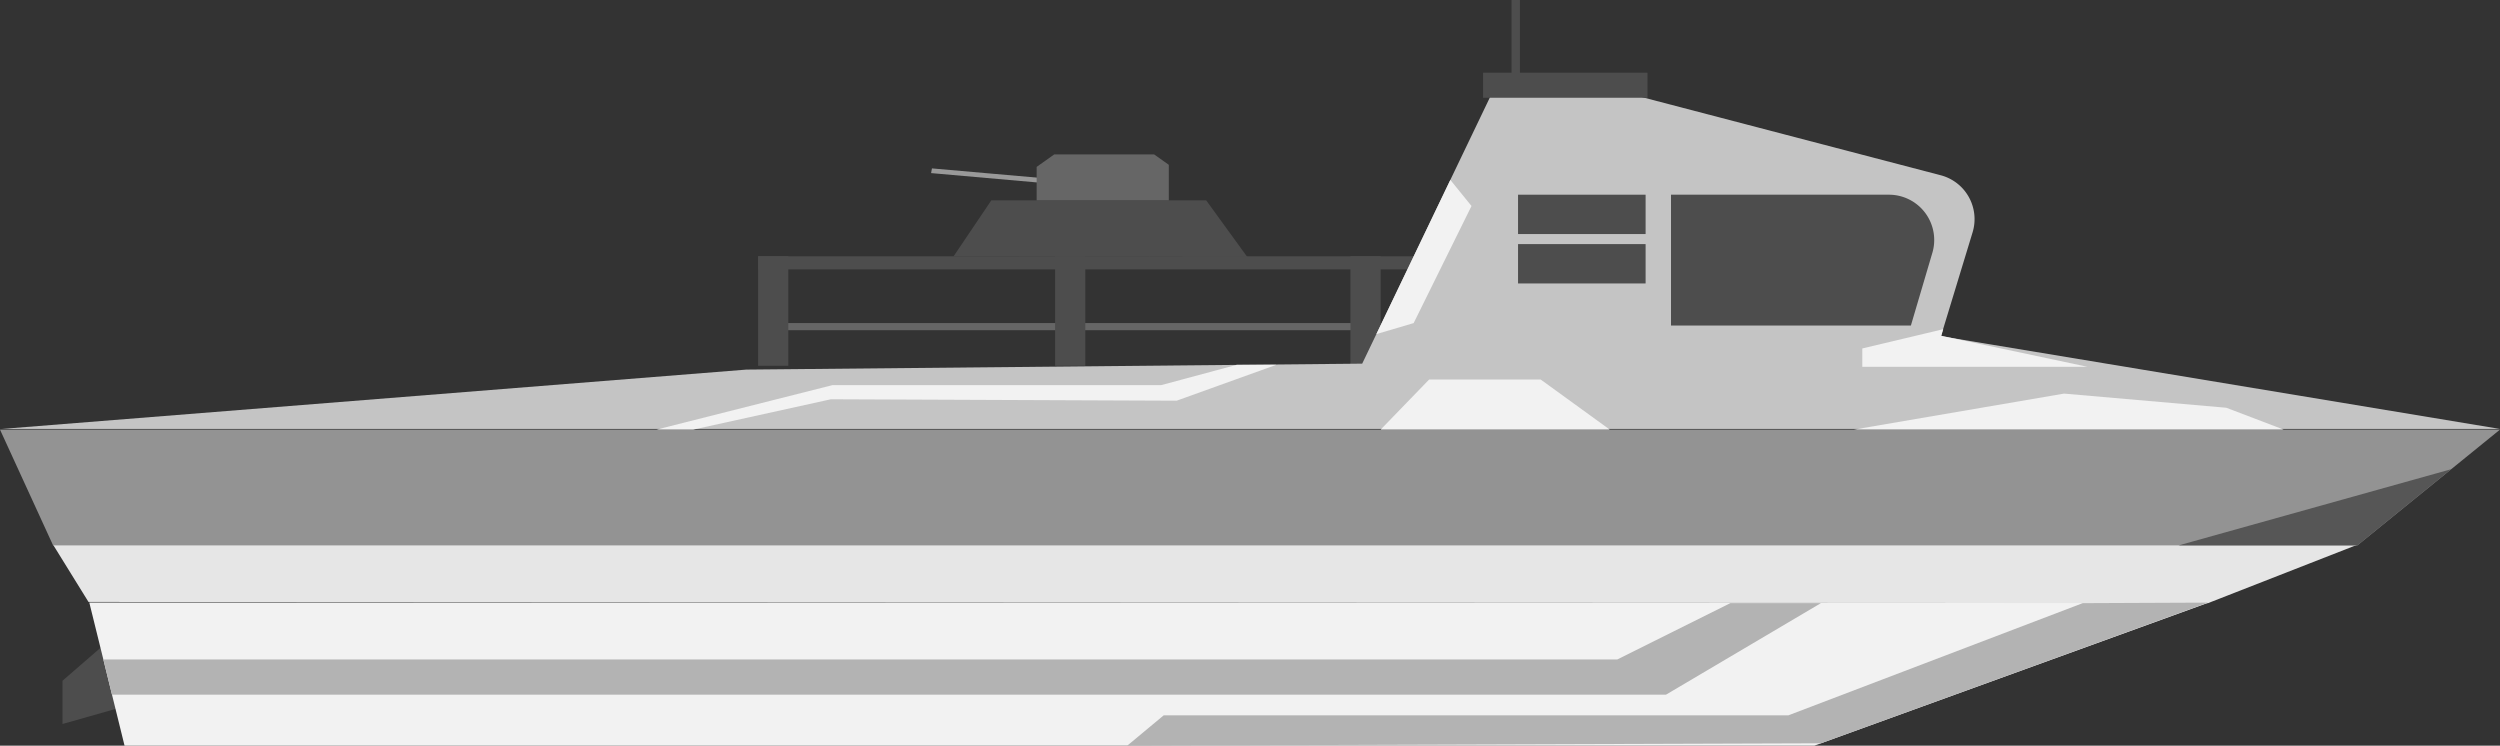 <svg id="Слой_1" data-name="Слой 1" xmlns="http://www.w3.org/2000/svg" viewBox="0 0 500 149.13">
    <rect x="0" y="0" width="500" height="149.13" fill="#333333" stroke="none"/>
    <defs>
        <style>
            .cls-1{fill:#4d4d4d;}.cls-2{fill:#f2f2f2;}.cls-3{fill:#666;}.cls-4{fill:#e6e6e6;}.cls-5{fill:#c4c4c4;}.cls-6{fill:#999;}.cls-7{fill:#b3b3b3;}.cls-8{fill:#939393;}.cls-9{fill:#565656;}
        </style>
    </defs>
    <title>Torped_white</title>
    <polygon class="cls-1" points="20.55 129.17 12.5 136.15 12.5 144.8 27.26 140.61 20.55 129.17"/>
    <polygon class="cls-2"
             points="441.77 120.51 362.89 149.13 24.91 149.13 22.4 138.94 20.67 131.89 17.86 120.51 441.77 120.51"/>
    <rect class="cls-3" x="154.64" y="64.61" width="118.48" height="1.43"/>
    <rect class="cls-1" x="151.62" y="51.26" width="141.3" height="2.62"/>
    <rect class="cls-1" x="151.62" y="51.26" width="6.04" height="21.89"/>
    <rect class="cls-1" x="270.09" y="51.26" width="6.04" height="21.89"/>
    <rect class="cls-1" x="211.02" y="51.26" width="6.04" height="21.89"/>
    <polygon class="cls-4" points="17.7 120.39 10.62 108.95 471.47 108.95 441.6 120.63 17.7 120.39"/>
    <path class="cls-5"
          d="M.34,249.16l148.93-11.87,123.17-1.19,25.85-53.89h27.85l62,16.21a9.07,9.07,0,0,1,6.38,11.41l-6.33,20.78L500,249.16Z"
          transform="translate(0 -163.37)"/>
    <path class="cls-1" d="M382.18,228.47l4.29-14.53a9.06,9.06,0,0,0-8.68-11.63H334.2v26.16Z"
          transform="translate(0 -163.37)"/>
    <rect class="cls-1" x="303.61" y="38.94" width="25.51" height="7.87"/>
    <rect class="cls-1" x="296.61" y="14.54" width="32.89" height="5.01"/>
    <rect class="cls-1" x="302.31" width="1.68" height="16.93"/>
    <polygon class="cls-1" points="190.72 51.26 198.27 40.06 241.23 40.06 249.45 51.38 190.72 51.26"/>
    <polygon class="cls-6" points="217.53 37.38 186.22 34.62 186.39 33.68 217.7 36.43 217.53 37.38"/>
    <polygon class="cls-3"
             points="207.33 40.06 207.33 33.38 210.85 30.88 230.82 30.88 233.76 32.96 233.76 40.06 207.33 40.06"/>
    <polygon class="cls-7"
             points="364.18 120.63 333.19 138.94 22.4 138.94 20.67 131.89 323.46 131.89 346.06 120.63 364.18 120.63"/>
    <polygon class="cls-7"
             points="225.45 149.13 232.75 143.06 357.69 143.06 416.54 120.63 441.6 120.52 364.18 148.66 225.45 149.13"/>
    <polygon class="cls-8" points="471.47 109.08 500 85.92 0 85.92 10.62 109.08 471.47 109.08"/>
    <polygon class="cls-9" points="435.73 109.08 490.24 93.84 471.47 109.08 435.73 109.08"/>
    <rect class="cls-1" x="303.61" y="48.82" width="25.51" height="7.87"/>
    <polygon class="cls-2" points="276.13 85.92 285.83 75.9 308.13 75.9 321.95 85.92 276.13 85.92"/>
    <polygon class="cls-2" points="388.64 65.84 372.46 69.69 372.46 73.36 417.5 73.36 388.26 67.16 388.64 65.84"/>
    <polygon class="cls-2" points="456.73 85.92 445.26 81.55 412.81 78.72 370.77 85.92 456.73 85.92"/>
    <polygon class="cls-2"
             points="131.3 85.92 166.48 77.03 232.22 77.03 247.36 72.96 255.27 72.96 235.33 80.14 166.2 79.85 138.64 85.92 131.3 85.92"/>
    <polygon class="cls-2" points="290.07 35.98 294.3 41.2 282.73 64.62 275.27 66.82 290.07 35.98"/>
</svg>